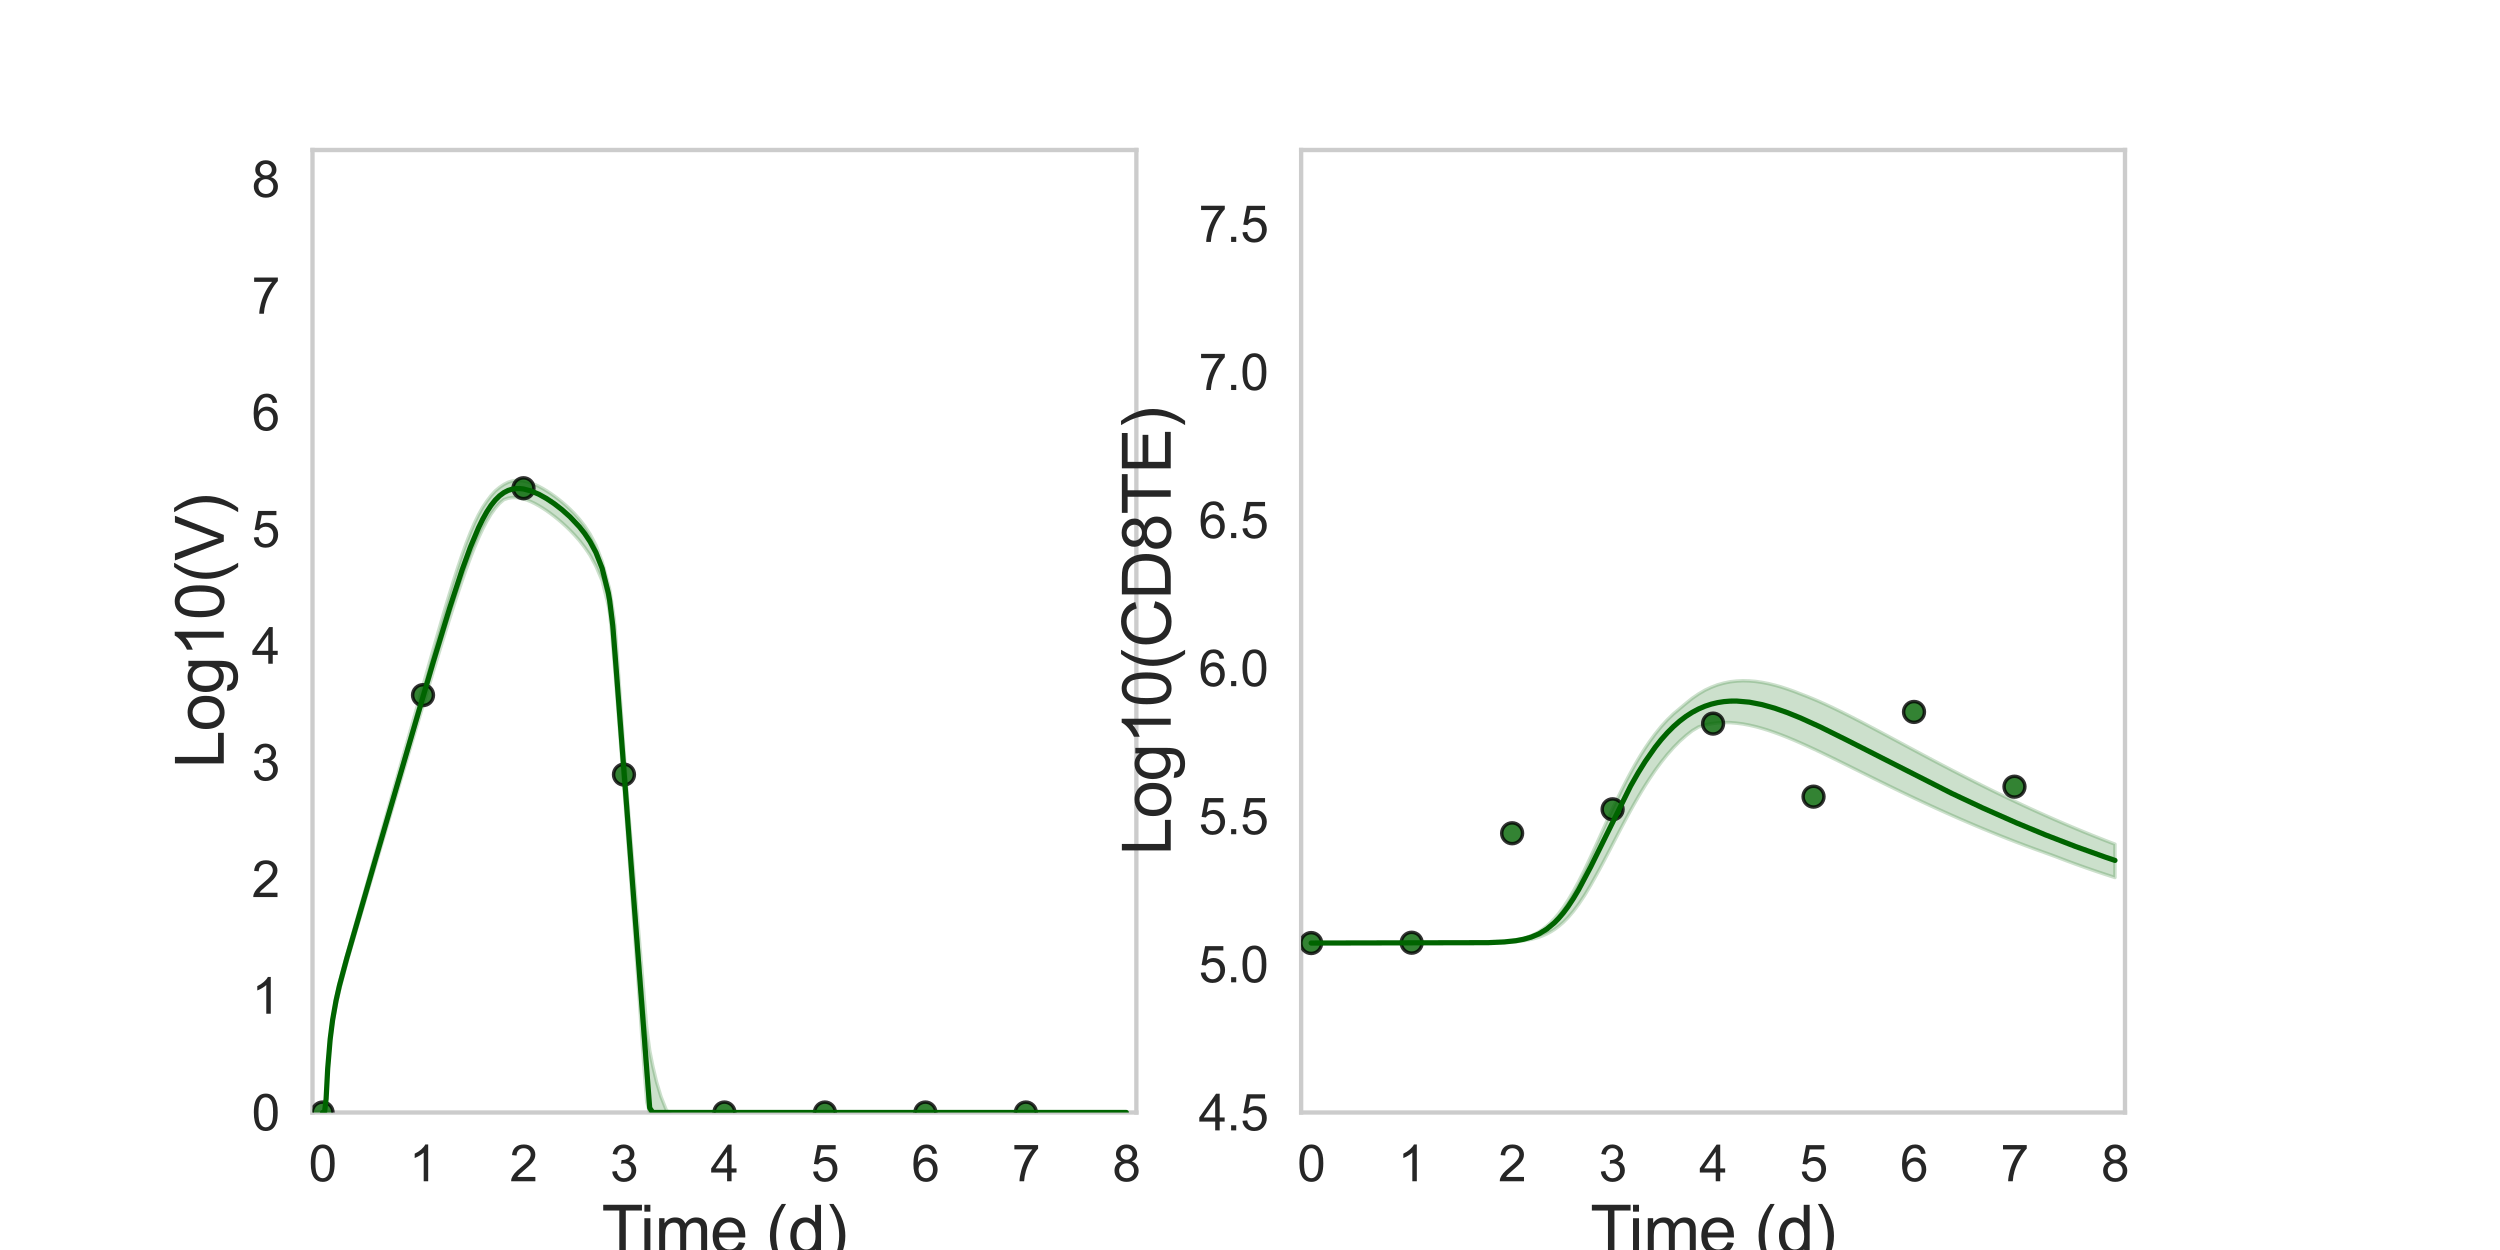 <?xml version="1.0" encoding="utf-8" standalone="no"?>
<!DOCTYPE svg PUBLIC "-//W3C//DTD SVG 1.1//EN"
  "http://www.w3.org/Graphics/SVG/1.1/DTD/svg11.dtd">
<svg xmlns:xlink="http://www.w3.org/1999/xlink" width="720pt" height="360pt" viewBox="0 0 720 360" xmlns="http://www.w3.org/2000/svg" version="1.1">
 <defs>
  <style type="text/css">*{stroke-linejoin: round; stroke-linecap: butt}</style>
 </defs>
 <g id="figure_1">
  <g id="patch_1">
   <path d="M 0 360 
L 720 360 
L 720 0 
L 0 0 
z
" style="fill: #ffffff"/>
  </g>
  <g id="axes_1">
   <g id="patch_2">
    <path d="M 90 320.4 
L 327.273 320.4 
L 327.273 43.2 
L 90 43.2 
z
" style="fill: #ffffff"/>
   </g>
   <g id="matplotlib.axis_1">
    <g id="xtick_1">
     <g id="text_1">
      <!-- 0 -->
      <g style="fill: #262626" transform="translate(88.89 340.207) scale(0.144 -0.144)">
       <defs>
        <path id="ArialMT-30" d="M 266 2259 
Q 266 3072 433 3567 
Q 600 4063 929 4331 
Q 1259 4600 1759 4600 
Q 2128 4600 2406 4451 
Q 2684 4303 2865 4023 
Q 3047 3744 3150 3342 
Q 3253 2941 3253 2259 
Q 3253 1453 3087 958 
Q 2922 463 2592 192 
Q 2263 -78 1759 -78 
Q 1097 -78 719 397 
Q 266 969 266 2259 
z
M 844 2259 
Q 844 1131 1108 757 
Q 1372 384 1759 384 
Q 2147 384 2411 759 
Q 2675 1134 2675 2259 
Q 2675 3391 2411 3762 
Q 2147 4134 1753 4134 
Q 1366 4134 1134 3806 
Q 844 3388 844 2259 
z
" transform="scale(0.016)"/>
       </defs>
       <use xlink:href="#ArialMT-30"/>
      </g>
     </g>
    </g>
    <g id="xtick_2">
     <g id="text_2">
      <!-- 1 -->
      <g style="fill: #262626" transform="translate(117.825 340.207) scale(0.144 -0.144)">
       <defs>
        <path id="ArialMT-31" d="M 2384 0 
L 1822 0 
L 1822 3584 
Q 1619 3391 1289 3197 
Q 959 3003 697 2906 
L 697 3450 
Q 1169 3672 1522 3987 
Q 1875 4303 2022 4600 
L 2384 4600 
L 2384 0 
z
" transform="scale(0.016)"/>
       </defs>
       <use xlink:href="#ArialMT-31"/>
      </g>
     </g>
    </g>
    <g id="xtick_3">
     <g id="text_3">
      <!-- 2 -->
      <g style="fill: #262626" transform="translate(146.761 340.207) scale(0.144 -0.144)">
       <defs>
        <path id="ArialMT-32" d="M 3222 541 
L 3222 0 
L 194 0 
Q 188 203 259 391 
Q 375 700 629 1000 
Q 884 1300 1366 1694 
Q 2113 2306 2375 2664 
Q 2638 3022 2638 3341 
Q 2638 3675 2398 3904 
Q 2159 4134 1775 4134 
Q 1369 4134 1125 3890 
Q 881 3647 878 3216 
L 300 3275 
Q 359 3922 746 4261 
Q 1134 4600 1788 4600 
Q 2447 4600 2831 4234 
Q 3216 3869 3216 3328 
Q 3216 3053 3103 2787 
Q 2991 2522 2730 2228 
Q 2469 1934 1863 1422 
Q 1356 997 1212 845 
Q 1069 694 975 541 
L 3222 541 
z
" transform="scale(0.016)"/>
       </defs>
       <use xlink:href="#ArialMT-32"/>
      </g>
     </g>
    </g>
    <g id="xtick_4">
     <g id="text_4">
      <!-- 3 -->
      <g style="fill: #262626" transform="translate(175.697 340.207) scale(0.144 -0.144)">
       <defs>
        <path id="ArialMT-33" d="M 269 1209 
L 831 1284 
Q 928 806 1161 595 
Q 1394 384 1728 384 
Q 2125 384 2398 659 
Q 2672 934 2672 1341 
Q 2672 1728 2419 1979 
Q 2166 2231 1775 2231 
Q 1616 2231 1378 2169 
L 1441 2663 
Q 1497 2656 1531 2656 
Q 1891 2656 2178 2843 
Q 2466 3031 2466 3422 
Q 2466 3731 2256 3934 
Q 2047 4138 1716 4138 
Q 1388 4138 1169 3931 
Q 950 3725 888 3313 
L 325 3413 
Q 428 3978 793 4289 
Q 1159 4600 1703 4600 
Q 2078 4600 2393 4439 
Q 2709 4278 2876 4000 
Q 3044 3722 3044 3409 
Q 3044 3113 2884 2869 
Q 2725 2625 2413 2481 
Q 2819 2388 3044 2092 
Q 3269 1797 3269 1353 
Q 3269 753 2831 336 
Q 2394 -81 1725 -81 
Q 1122 -81 723 278 
Q 325 638 269 1209 
z
" transform="scale(0.016)"/>
       </defs>
       <use xlink:href="#ArialMT-33"/>
      </g>
     </g>
    </g>
    <g id="xtick_5">
     <g id="text_5">
      <!-- 4 -->
      <g style="fill: #262626" transform="translate(204.632 340.207) scale(0.144 -0.144)">
       <defs>
        <path id="ArialMT-34" d="M 2069 0 
L 2069 1097 
L 81 1097 
L 81 1613 
L 2172 4581 
L 2631 4581 
L 2631 1613 
L 3250 1613 
L 3250 1097 
L 2631 1097 
L 2631 0 
L 2069 0 
z
M 2069 1613 
L 2069 3678 
L 634 1613 
L 2069 1613 
z
" transform="scale(0.016)"/>
       </defs>
       <use xlink:href="#ArialMT-34"/>
      </g>
     </g>
    </g>
    <g id="xtick_6">
     <g id="text_6">
      <!-- 5 -->
      <g style="fill: #262626" transform="translate(233.568 340.207) scale(0.144 -0.144)">
       <defs>
        <path id="ArialMT-35" d="M 266 1200 
L 856 1250 
Q 922 819 1161 601 
Q 1400 384 1738 384 
Q 2144 384 2425 690 
Q 2706 997 2706 1503 
Q 2706 1984 2436 2262 
Q 2166 2541 1728 2541 
Q 1456 2541 1237 2417 
Q 1019 2294 894 2097 
L 366 2166 
L 809 4519 
L 3088 4519 
L 3088 3981 
L 1259 3981 
L 1013 2750 
Q 1425 3038 1878 3038 
Q 2478 3038 2890 2622 
Q 3303 2206 3303 1553 
Q 3303 931 2941 478 
Q 2500 -78 1738 -78 
Q 1113 -78 717 272 
Q 322 622 266 1200 
z
" transform="scale(0.016)"/>
       </defs>
       <use xlink:href="#ArialMT-35"/>
      </g>
     </g>
    </g>
    <g id="xtick_7">
     <g id="text_7">
      <!-- 6 -->
      <g style="fill: #262626" transform="translate(262.504 340.207) scale(0.144 -0.144)">
       <defs>
        <path id="ArialMT-36" d="M 3184 3459 
L 2625 3416 
Q 2550 3747 2413 3897 
Q 2184 4138 1850 4138 
Q 1581 4138 1378 3988 
Q 1113 3794 959 3422 
Q 806 3050 800 2363 
Q 1003 2672 1297 2822 
Q 1591 2972 1913 2972 
Q 2475 2972 2870 2558 
Q 3266 2144 3266 1488 
Q 3266 1056 3080 686 
Q 2894 316 2569 119 
Q 2244 -78 1831 -78 
Q 1128 -78 684 439 
Q 241 956 241 2144 
Q 241 3472 731 4075 
Q 1159 4600 1884 4600 
Q 2425 4600 2770 4297 
Q 3116 3994 3184 3459 
z
M 888 1484 
Q 888 1194 1011 928 
Q 1134 663 1356 523 
Q 1578 384 1822 384 
Q 2178 384 2434 671 
Q 2691 959 2691 1453 
Q 2691 1928 2437 2201 
Q 2184 2475 1800 2475 
Q 1419 2475 1153 2201 
Q 888 1928 888 1484 
z
" transform="scale(0.016)"/>
       </defs>
       <use xlink:href="#ArialMT-36"/>
      </g>
     </g>
    </g>
    <g id="xtick_8">
     <g id="text_8">
      <!-- 7 -->
      <g style="fill: #262626" transform="translate(291.44 340.207) scale(0.144 -0.144)">
       <defs>
        <path id="ArialMT-37" d="M 303 3981 
L 303 4522 
L 3269 4522 
L 3269 4084 
Q 2831 3619 2401 2847 
Q 1972 2075 1738 1259 
Q 1569 684 1522 0 
L 944 0 
Q 953 541 1156 1306 
Q 1359 2072 1739 2783 
Q 2119 3494 2547 3981 
L 303 3981 
z
" transform="scale(0.016)"/>
       </defs>
       <use xlink:href="#ArialMT-37"/>
      </g>
     </g>
    </g>
    <g id="xtick_9">
     <g id="text_9">
      <!-- 8 -->
      <g style="fill: #262626" transform="translate(320.375 340.207) scale(0.144 -0.144)">
       <defs>
        <path id="ArialMT-38" d="M 1131 2484 
Q 781 2613 612 2850 
Q 444 3088 444 3419 
Q 444 3919 803 4259 
Q 1163 4600 1759 4600 
Q 2359 4600 2725 4251 
Q 3091 3903 3091 3403 
Q 3091 3084 2923 2848 
Q 2756 2613 2416 2484 
Q 2838 2347 3058 2040 
Q 3278 1734 3278 1309 
Q 3278 722 2862 322 
Q 2447 -78 1769 -78 
Q 1091 -78 675 323 
Q 259 725 259 1325 
Q 259 1772 486 2073 
Q 713 2375 1131 2484 
z
M 1019 3438 
Q 1019 3113 1228 2906 
Q 1438 2700 1772 2700 
Q 2097 2700 2305 2904 
Q 2513 3109 2513 3406 
Q 2513 3716 2298 3927 
Q 2084 4138 1766 4138 
Q 1444 4138 1231 3931 
Q 1019 3725 1019 3438 
z
M 838 1322 
Q 838 1081 952 856 
Q 1066 631 1291 507 
Q 1516 384 1775 384 
Q 2178 384 2440 643 
Q 2703 903 2703 1303 
Q 2703 1709 2433 1975 
Q 2163 2241 1756 2241 
Q 1359 2241 1098 1978 
Q 838 1716 838 1322 
z
" transform="scale(0.016)"/>
       </defs>
       <use xlink:href="#ArialMT-38"/>
      </g>
     </g>
    </g>
    <g id="text_10">
     <!-- Time (d) -->
     <g style="fill: #262626" transform="translate(173.266 361.046) scale(0.192 -0.192)">
      <defs>
       <path id="ArialMT-54" d="M 1659 0 
L 1659 4041 
L 150 4041 
L 150 4581 
L 3781 4581 
L 3781 4041 
L 2266 4041 
L 2266 0 
L 1659 0 
z
" transform="scale(0.016)"/>
       <path id="ArialMT-69" d="M 425 3934 
L 425 4581 
L 988 4581 
L 988 3934 
L 425 3934 
z
M 425 0 
L 425 3319 
L 988 3319 
L 988 0 
L 425 0 
z
" transform="scale(0.016)"/>
       <path id="ArialMT-6d" d="M 422 0 
L 422 3319 
L 925 3319 
L 925 2853 
Q 1081 3097 1340 3245 
Q 1600 3394 1931 3394 
Q 2300 3394 2536 3241 
Q 2772 3088 2869 2813 
Q 3263 3394 3894 3394 
Q 4388 3394 4653 3120 
Q 4919 2847 4919 2278 
L 4919 0 
L 4359 0 
L 4359 2091 
Q 4359 2428 4304 2576 
Q 4250 2725 4106 2815 
Q 3963 2906 3769 2906 
Q 3419 2906 3187 2673 
Q 2956 2441 2956 1928 
L 2956 0 
L 2394 0 
L 2394 2156 
Q 2394 2531 2256 2718 
Q 2119 2906 1806 2906 
Q 1569 2906 1367 2781 
Q 1166 2656 1075 2415 
Q 984 2175 984 1722 
L 984 0 
L 422 0 
z
" transform="scale(0.016)"/>
       <path id="ArialMT-65" d="M 2694 1069 
L 3275 997 
Q 3138 488 2766 206 
Q 2394 -75 1816 -75 
Q 1088 -75 661 373 
Q 234 822 234 1631 
Q 234 2469 665 2931 
Q 1097 3394 1784 3394 
Q 2450 3394 2872 2941 
Q 3294 2488 3294 1666 
Q 3294 1616 3291 1516 
L 816 1516 
Q 847 969 1125 678 
Q 1403 388 1819 388 
Q 2128 388 2347 550 
Q 2566 713 2694 1069 
z
M 847 1978 
L 2700 1978 
Q 2663 2397 2488 2606 
Q 2219 2931 1791 2931 
Q 1403 2931 1139 2672 
Q 875 2413 847 1978 
z
" transform="scale(0.016)"/>
       <path id="ArialMT-20" transform="scale(0.016)"/>
       <path id="ArialMT-28" d="M 1497 -1347 
Q 1031 -759 709 28 
Q 388 816 388 1659 
Q 388 2403 628 3084 
Q 909 3875 1497 4659 
L 1900 4659 
Q 1522 4009 1400 3731 
Q 1209 3300 1100 2831 
Q 966 2247 966 1656 
Q 966 153 1900 -1347 
L 1497 -1347 
z
" transform="scale(0.016)"/>
       <path id="ArialMT-64" d="M 2575 0 
L 2575 419 
Q 2259 -75 1647 -75 
Q 1250 -75 917 144 
Q 584 363 401 755 
Q 219 1147 219 1656 
Q 219 2153 384 2558 
Q 550 2963 881 3178 
Q 1213 3394 1622 3394 
Q 1922 3394 2156 3267 
Q 2391 3141 2538 2938 
L 2538 4581 
L 3097 4581 
L 3097 0 
L 2575 0 
z
M 797 1656 
Q 797 1019 1065 703 
Q 1334 388 1700 388 
Q 2069 388 2326 689 
Q 2584 991 2584 1609 
Q 2584 2291 2321 2609 
Q 2059 2928 1675 2928 
Q 1300 2928 1048 2622 
Q 797 2316 797 1656 
z
" transform="scale(0.016)"/>
       <path id="ArialMT-29" d="M 791 -1347 
L 388 -1347 
Q 1322 153 1322 1656 
Q 1322 2244 1188 2822 
Q 1081 3291 891 3722 
Q 769 4003 388 4659 
L 791 4659 
Q 1378 3875 1659 3084 
Q 1900 2403 1900 1659 
Q 1900 816 1576 28 
Q 1253 -759 791 -1347 
z
" transform="scale(0.016)"/>
      </defs>
      <use xlink:href="#ArialMT-54"/>
      <use xlink:href="#ArialMT-69" x="57.334"/>
      <use xlink:href="#ArialMT-6d" x="79.551"/>
      <use xlink:href="#ArialMT-65" x="162.852"/>
      <use xlink:href="#ArialMT-20" x="218.467"/>
      <use xlink:href="#ArialMT-28" x="246.25"/>
      <use xlink:href="#ArialMT-64" x="279.551"/>
      <use xlink:href="#ArialMT-29" x="335.166"/>
     </g>
    </g>
   </g>
   <g id="matplotlib.axis_2">
    <g id="ytick_1">
     <g id="text_11">
      <!-- 0 -->
      <g style="fill: #262626" transform="translate(72.492 325.554) scale(0.144 -0.144)">
       <use xlink:href="#ArialMT-30"/>
      </g>
     </g>
    </g>
    <g id="ytick_2">
     <g id="text_12">
      <!-- 1 -->
      <g style="fill: #262626" transform="translate(72.492 291.954) scale(0.144 -0.144)">
       <use xlink:href="#ArialMT-31"/>
      </g>
     </g>
    </g>
    <g id="ytick_3">
     <g id="text_13">
      <!-- 2 -->
      <g style="fill: #262626" transform="translate(72.492 258.354) scale(0.144 -0.144)">
       <use xlink:href="#ArialMT-32"/>
      </g>
     </g>
    </g>
    <g id="ytick_4">
     <g id="text_14">
      <!-- 3 -->
      <g style="fill: #262626" transform="translate(72.492 224.754) scale(0.144 -0.144)">
       <use xlink:href="#ArialMT-33"/>
      </g>
     </g>
    </g>
    <g id="ytick_5">
     <g id="text_15">
      <!-- 4 -->
      <g style="fill: #262626" transform="translate(72.492 191.154) scale(0.144 -0.144)">
       <use xlink:href="#ArialMT-34"/>
      </g>
     </g>
    </g>
    <g id="ytick_6">
     <g id="text_16">
      <!-- 5 -->
      <g style="fill: #262626" transform="translate(72.492 157.554) scale(0.144 -0.144)">
       <use xlink:href="#ArialMT-35"/>
      </g>
     </g>
    </g>
    <g id="ytick_7">
     <g id="text_17">
      <!-- 6 -->
      <g style="fill: #262626" transform="translate(72.492 123.954) scale(0.144 -0.144)">
       <use xlink:href="#ArialMT-36"/>
      </g>
     </g>
    </g>
    <g id="ytick_8">
     <g id="text_18">
      <!-- 7 -->
      <g style="fill: #262626" transform="translate(72.492 90.354) scale(0.144 -0.144)">
       <use xlink:href="#ArialMT-37"/>
      </g>
     </g>
    </g>
    <g id="ytick_9">
     <g id="text_19">
      <!-- 8 -->
      <g style="fill: #262626" transform="translate(72.492 56.754) scale(0.144 -0.144)">
       <use xlink:href="#ArialMT-38"/>
      </g>
     </g>
    </g>
    <g id="text_20">
     <!-- Log10(V) -->
     <g style="fill: #262626" transform="translate(64.451 221.289) rotate(-90) scale(0.192 -0.192)">
      <defs>
       <path id="ArialMT-4c" d="M 469 0 
L 469 4581 
L 1075 4581 
L 1075 541 
L 3331 541 
L 3331 0 
L 469 0 
z
" transform="scale(0.016)"/>
       <path id="ArialMT-6f" d="M 213 1659 
Q 213 2581 725 3025 
Q 1153 3394 1769 3394 
Q 2453 3394 2887 2945 
Q 3322 2497 3322 1706 
Q 3322 1066 3130 698 
Q 2938 331 2570 128 
Q 2203 -75 1769 -75 
Q 1072 -75 642 372 
Q 213 819 213 1659 
z
M 791 1659 
Q 791 1022 1069 705 
Q 1347 388 1769 388 
Q 2188 388 2466 706 
Q 2744 1025 2744 1678 
Q 2744 2294 2464 2611 
Q 2184 2928 1769 2928 
Q 1347 2928 1069 2612 
Q 791 2297 791 1659 
z
" transform="scale(0.016)"/>
       <path id="ArialMT-67" d="M 319 -275 
L 866 -356 
Q 900 -609 1056 -725 
Q 1266 -881 1628 -881 
Q 2019 -881 2231 -725 
Q 2444 -569 2519 -288 
Q 2563 -116 2559 434 
Q 2191 0 1641 0 
Q 956 0 581 494 
Q 206 988 206 1678 
Q 206 2153 378 2554 
Q 550 2956 876 3175 
Q 1203 3394 1644 3394 
Q 2231 3394 2613 2919 
L 2613 3319 
L 3131 3319 
L 3131 450 
Q 3131 -325 2973 -648 
Q 2816 -972 2473 -1159 
Q 2131 -1347 1631 -1347 
Q 1038 -1347 672 -1080 
Q 306 -813 319 -275 
z
M 784 1719 
Q 784 1066 1043 766 
Q 1303 466 1694 466 
Q 2081 466 2343 764 
Q 2606 1063 2606 1700 
Q 2606 2309 2336 2618 
Q 2066 2928 1684 2928 
Q 1309 2928 1046 2623 
Q 784 2319 784 1719 
z
" transform="scale(0.016)"/>
       <path id="ArialMT-56" d="M 1803 0 
L 28 4581 
L 684 4581 
L 1875 1253 
Q 2019 853 2116 503 
Q 2222 878 2363 1253 
L 3600 4581 
L 4219 4581 
L 2425 0 
L 1803 0 
z
" transform="scale(0.016)"/>
      </defs>
      <use xlink:href="#ArialMT-4c"/>
      <use xlink:href="#ArialMT-6f" x="55.615"/>
      <use xlink:href="#ArialMT-67" x="111.23"/>
      <use xlink:href="#ArialMT-31" x="166.846"/>
      <use xlink:href="#ArialMT-30" x="222.461"/>
      <use xlink:href="#ArialMT-28" x="278.076"/>
      <use xlink:href="#ArialMT-56" x="311.377"/>
      <use xlink:href="#ArialMT-29" x="378.076"/>
     </g>
    </g>
   </g>
   <g id="patch_3">
    <path d="M 90 320.4 
L 90 43.2 
" style="fill: none; stroke: #cccccc; stroke-width: 1.25; stroke-linejoin: miter; stroke-linecap: square"/>
   </g>
   <g id="patch_4">
    <path d="M 327.273 320.4 
L 327.273 43.2 
" style="fill: none; stroke: #cccccc; stroke-width: 1.25; stroke-linejoin: miter; stroke-linecap: square"/>
   </g>
   <g id="patch_5">
    <path d="M 90 320.4 
L 327.273 320.4 
" style="fill: none; stroke: #cccccc; stroke-width: 1.25; stroke-linejoin: miter; stroke-linecap: square"/>
   </g>
   <g id="patch_6">
    <path d="M 90 43.2 
L 327.273 43.2 
" style="fill: none; stroke: #cccccc; stroke-width: 1.25; stroke-linejoin: miter; stroke-linecap: square"/>
   </g>
   <g id="PolyCollection_1">
    <defs>
     <path id="md23d056f6c" d="M 92.894 -39.6 
L 92.894 -39.6 
L 92.894 -39.6 
L 92.903 -39.6 
L 92.989 -39.6 
L 93.225 -39.6 
L 93.46 -39.6 
L 93.918 -42.827 
L 94.375 -51.329 
L 95.085 -59.6 
L 95.795 -65.055 
L 96.771 -70.461 
L 97.748 -74.741 
L 98.751 -78.614 
L 99.864 -82.668 
L 100.979 -86.614 
L 102.153 -90.594 
L 103.326 -94.555 
L 104.515 -98.566 
L 105.705 -102.577 
L 106.895 -106.586 
L 108.085 -110.595 
L 109.274 -114.603 
L 110.464 -118.611 
L 111.654 -122.617 
L 112.844 -126.622 
L 114.033 -130.626 
L 115.223 -134.627 
L 116.413 -138.626 
L 117.603 -142.621 
L 118.792 -146.611 
L 119.982 -150.594 
L 121.172 -154.569 
L 122.362 -158.532 
L 123.551 -162.481 
L 124.741 -166.411 
L 125.931 -170.316 
L 127.121 -174.189 
L 128.31 -178.021 
L 129.5 -181.798 
L 130.69 -185.508 
L 131.88 -189.132 
L 133.069 -192.647 
L 134.259 -196.03 
L 135.449 -199.251 
L 136.639 -202.28 
L 137.828 -205.087 
L 139.018 -207.641 
L 140.208 -209.919 
L 141.413 -211.924 
L 142.636 -213.64 
L 143.871 -215.047 
L 145.107 -216.106 
L 146.342 -216.523 
L 147.428 -216.692 
L 148.536 -216.702 
L 149.644 -216.568 
L 150.752 -216.311 
L 151.86 -215.947 
L 152.969 -215.489 
L 154.077 -214.95 
L 155.185 -214.338 
L 156.293 -213.662 
L 157.401 -212.927 
L 158.509 -212.137 
L 159.618 -211.294 
L 160.726 -210.399 
L 161.834 -209.451 
L 162.957 -208.433 
L 164.151 -207.278 
L 165.519 -205.847 
L 166.888 -204.296 
L 168.375 -202.369 
L 169.927 -200.102 
L 171.624 -196.951 
L 173.416 -192.767 
L 175.208 -185.529 
L 175.586 -183.233 
L 176.165 -177.614 
L 176.303 -175.966 
L 176.471 -173.957 
L 176.706 -171.162 
L 176.721 -170.974 
L 176.736 -170.801 
L 176.743 -170.714 
L 176.748 -170.658 
L 176.754 -170.581 
L 176.762 -170.487 
L 176.799 -170.043 
L 176.877 -169.119 
L 177.092 -166.547 
L 177.327 -163.601 
L 177.702 -158.87 
L 178.076 -154.13 
L 178.552 -147.998 
L 179.028 -141.717 
L 179.558 -134.66 
L 180.09 -127.625 
L 180.655 -120.122 
L 181.224 -112.481 
L 181.814 -104.402 
L 182.409 -96.031 
L 183.004 -87.691 
L 183.608 -79.358 
L 184.225 -70.446 
L 184.866 -61.188 
L 185.544 -51.713 
L 186.282 -42.534 
L 187.111 -39.6 
L 187.989 -39.6 
L 189.096 -39.6 
L 190.34 -39.6 
L 192.002 -39.6 
L 193.664 -39.6 
L 195.449 -39.6 
L 197.235 -39.6 
L 199.03 -39.6 
L 200.845 -39.6 
L 202.661 -39.6 
L 204.486 -39.6 
L 206.311 -39.6 
L 208.136 -39.6 
L 209.961 -39.6 
L 211.786 -39.6 
L 213.611 -39.6 
L 215.437 -39.6 
L 217.262 -39.6 
L 219.087 -39.6 
L 220.913 -39.6 
L 222.742 -39.6 
L 224.575 -39.6 
L 226.412 -39.6 
L 228.255 -39.6 
L 230.103 -39.6 
L 231.958 -39.6 
L 233.82 -39.6 
L 235.689 -39.6 
L 237.565 -39.6 
L 239.448 -39.6 
L 241.339 -39.6 
L 243.237 -39.6 
L 245.144 -39.6 
L 247.06 -39.6 
L 248.985 -39.6 
L 250.919 -39.6 
L 252.863 -39.6 
L 254.819 -39.6 
L 256.786 -39.6 
L 258.766 -39.6 
L 260.759 -39.6 
L 262.768 -39.6 
L 264.793 -39.6 
L 266.835 -39.6 
L 268.898 -39.6 
L 270.982 -39.6 
L 273.092 -39.6 
L 275.228 -39.6 
L 277.396 -39.6 
L 279.599 -39.6 
L 281.843 -39.6 
L 284.088 -39.6 
L 286.361 -39.6 
L 288.669 -39.6 
L 291.035 -39.6 
L 293.471 -39.6 
L 296.003 -39.6 
L 298.652 -39.6 
L 301.454 -39.6 
L 304.347 -39.6 
L 307.241 -39.6 
L 310.135 -39.6 
L 313.028 -39.6 
L 315.922 -39.6 
L 318.815 -39.6 
L 321.709 -39.6 
L 324.379 -39.6 
L 324.379 -39.6 
L 324.379 -39.6 
L 321.709 -39.6 
L 318.815 -39.6 
L 315.922 -39.6 
L 313.028 -39.6 
L 310.135 -39.6 
L 307.241 -39.6 
L 304.347 -39.6 
L 301.454 -39.6 
L 298.652 -39.6 
L 296.003 -39.6 
L 293.471 -39.6 
L 291.035 -39.6 
L 288.669 -39.6 
L 286.361 -39.6 
L 284.088 -39.6 
L 281.843 -39.6 
L 279.599 -39.6 
L 277.396 -39.6 
L 275.228 -39.6 
L 273.092 -39.6 
L 270.982 -39.6 
L 268.898 -39.6 
L 266.835 -39.6 
L 264.793 -39.6 
L 262.768 -39.6 
L 260.759 -39.6 
L 258.766 -39.6 
L 256.786 -39.6 
L 254.819 -39.6 
L 252.863 -39.6 
L 250.919 -39.6 
L 248.985 -39.6 
L 247.06 -39.6 
L 245.144 -39.6 
L 243.237 -39.6 
L 241.339 -39.6 
L 239.448 -39.6 
L 237.565 -39.6 
L 235.689 -39.6 
L 233.82 -39.6 
L 231.958 -39.6 
L 230.103 -39.6 
L 228.255 -39.6 
L 226.412 -39.6 
L 224.575 -39.6 
L 222.742 -39.6 
L 220.913 -39.6 
L 219.087 -39.6 
L 217.262 -39.6 
L 215.437 -39.6 
L 213.611 -39.6 
L 211.786 -39.6 
L 209.961 -39.6 
L 208.136 -39.6 
L 206.311 -39.6 
L 204.486 -39.6 
L 202.661 -39.6 
L 200.845 -39.6 
L 199.03 -39.6 
L 197.235 -39.6 
L 195.449 -39.6 
L 193.664 -39.6 
L 192.002 -40.027 
L 190.34 -44.236 
L 189.096 -48.349 
L 187.989 -53.033 
L 187.111 -57.473 
L 186.282 -63.763 
L 185.544 -72.496 
L 184.866 -80.542 
L 184.225 -88.164 
L 183.608 -95.502 
L 183.004 -102.701 
L 182.409 -109.793 
L 181.814 -116.888 
L 181.224 -123.918 
L 180.655 -130.918 
L 180.09 -138.497 
L 179.558 -145.97 
L 179.028 -153.46 
L 178.552 -160.21 
L 178.076 -166.942 
L 177.702 -172.226 
L 177.327 -177.348 
L 177.092 -179.853 
L 176.877 -181.97 
L 176.799 -182.468 
L 176.762 -182.707 
L 176.754 -182.758 
L 176.748 -182.8 
L 176.743 -182.83 
L 176.736 -182.877 
L 176.721 -182.97 
L 176.706 -183.072 
L 176.471 -184.739 
L 176.303 -185.716 
L 176.165 -186.631 
L 175.586 -190.289 
L 175.208 -191.692 
L 173.416 -198.29 
L 171.624 -202.985 
L 169.927 -206.186 
L 168.375 -208.542 
L 166.888 -210.442 
L 165.519 -211.981 
L 164.151 -213.366 
L 162.957 -214.474 
L 161.834 -215.442 
L 160.726 -216.335 
L 159.618 -217.17 
L 158.509 -217.948 
L 157.401 -218.668 
L 156.293 -219.328 
L 155.185 -219.924 
L 154.077 -220.448 
L 152.969 -220.897 
L 151.86 -221.255 
L 150.752 -221.507 
L 149.644 -221.631 
L 148.536 -221.621 
L 147.428 -221.455 
L 146.342 -221.11 
L 145.107 -220.477 
L 143.871 -219.637 
L 142.636 -218.605 
L 141.413 -217.263 
L 140.208 -215.671 
L 139.018 -213.907 
L 137.828 -211.797 
L 136.639 -209.348 
L 135.449 -206.581 
L 134.259 -203.527 
L 133.069 -200.222 
L 131.88 -196.703 
L 130.69 -193.007 
L 129.5 -189.165 
L 128.31 -185.211 
L 127.121 -181.17 
L 125.931 -177.061 
L 124.741 -172.901 
L 123.551 -168.702 
L 122.362 -164.472 
L 121.172 -160.221 
L 119.982 -155.963 
L 118.792 -151.792 
L 117.603 -147.612 
L 116.413 -143.426 
L 115.223 -139.235 
L 114.033 -135.041 
L 112.844 -130.843 
L 111.654 -126.644 
L 110.464 -122.444 
L 109.274 -118.242 
L 108.085 -114.039 
L 106.895 -109.836 
L 105.705 -105.632 
L 104.515 -101.429 
L 103.326 -97.224 
L 102.153 -93.076 
L 100.979 -88.914 
L 99.864 -84.946 
L 98.751 -80.951 
L 97.748 -76.993 
L 96.771 -72.649 
L 95.795 -66.8 
L 95.085 -61.339 
L 94.375 -52.51 
L 93.918 -43.98 
L 93.46 -39.946 
L 93.225 -39.6 
L 92.989 -39.6 
L 92.903 -39.6 
L 92.894 -39.6 
L 92.894 -39.6 
z
" style="stroke: #006400; stroke-opacity: 0.2"/>
    </defs>
    <g clip-path="url(#p430ab6dffe)">
     <use xlink:href="#md23d056f6c" x="0" y="360" style="fill: #006400; fill-opacity: 0.2; stroke: #006400; stroke-opacity: 0.2"/>
    </g>
   </g>
   <g id="PathCollection_1">
    <defs>
     <path id="m38c946d679" d="M 0 3 
C 0.796 3 1.559 2.684 2.121 2.121 
C 2.684 1.559 3 0.796 3 0 
C 3 -0.796 2.684 -1.559 2.121 -2.121 
C 1.559 -2.684 0.796 -3 0 -3 
C -0.796 -3 -1.559 -2.684 -2.121 -2.121 
C -2.684 -1.559 -3 -0.796 -3 0 
C -3 0.796 -2.684 1.559 -2.121 2.121 
C -1.559 2.684 -0.796 3 0 3 
z
" style="stroke: #000000; stroke-opacity: 0.8"/>
    </defs>
    <g clip-path="url(#p430ab6dffe)">
     <use xlink:href="#m38c946d679" x="92.894" y="320.4" style="fill: #006400; fill-opacity: 0.8; stroke: #000000; stroke-opacity: 0.8"/>
     <use xlink:href="#m38c946d679" x="121.829" y="200.196" style="fill: #006400; fill-opacity: 0.8; stroke: #000000; stroke-opacity: 0.8"/>
     <use xlink:href="#m38c946d679" x="150.765" y="140.612" style="fill: #006400; fill-opacity: 0.8; stroke: #000000; stroke-opacity: 0.8"/>
     <use xlink:href="#m38c946d679" x="179.701" y="223.077" style="fill: #006400; fill-opacity: 0.8; stroke: #000000; stroke-opacity: 0.8"/>
     <use xlink:href="#m38c946d679" x="208.636" y="320.4" style="fill: #006400; fill-opacity: 0.8; stroke: #000000; stroke-opacity: 0.8"/>
     <use xlink:href="#m38c946d679" x="237.572" y="320.4" style="fill: #006400; fill-opacity: 0.8; stroke: #000000; stroke-opacity: 0.8"/>
     <use xlink:href="#m38c946d679" x="266.508" y="320.4" style="fill: #006400; fill-opacity: 0.8; stroke: #000000; stroke-opacity: 0.8"/>
     <use xlink:href="#m38c946d679" x="295.443" y="320.4" style="fill: #006400; fill-opacity: 0.8; stroke: #000000; stroke-opacity: 0.8"/>
    </g>
   </g>
   <g id="line2d_1">
    <path d="M 92.894 320.4 
L 93.46 320.4 
L 93.918 316.471 
L 94.375 307.774 
L 95.085 299.322 
L 95.795 293.73 
L 96.771 288.211 
L 97.748 283.897 
L 99.864 276.022 
L 108.085 247.663 
L 124.741 190.728 
L 129.5 175.104 
L 133.069 164.191 
L 135.449 157.643 
L 137.828 151.968 
L 139.018 149.534 
L 140.208 147.401 
L 141.413 145.559 
L 142.636 144.021 
L 143.871 142.796 
L 145.107 141.88 
L 146.342 141.247 
L 147.428 140.9 
L 148.536 140.724 
L 149.644 140.706 
L 150.752 140.824 
L 152.969 141.405 
L 155.185 142.35 
L 157.401 143.583 
L 159.618 145.061 
L 161.834 146.771 
L 164.151 148.832 
L 166.888 151.741 
L 168.375 153.633 
L 169.927 155.96 
L 171.624 159.125 
L 173.416 163.671 
L 175.208 170.82 
L 175.586 172.998 
L 176.471 180.123 
L 177.327 190.969 
L 187.111 319.098 
L 187.989 320.4 
L 324.379 320.4 
L 324.379 320.4 
" clip-path="url(#p430ab6dffe)" style="fill: none; stroke: #006400; stroke-width: 1.5; stroke-linecap: round"/>
   </g>
  </g>
  <g id="axes_2">
   <g id="patch_7">
    <path d="M 374.727 320.4 
L 612 320.4 
L 612 43.2 
L 374.727 43.2 
z
" style="fill: #ffffff"/>
   </g>
   <g id="matplotlib.axis_3">
    <g id="xtick_10">
     <g id="text_21">
      <!-- 0 -->
      <g style="fill: #262626" transform="translate(373.617 340.207) scale(0.144 -0.144)">
       <use xlink:href="#ArialMT-30"/>
      </g>
     </g>
    </g>
    <g id="xtick_11">
     <g id="text_22">
      <!-- 1 -->
      <g style="fill: #262626" transform="translate(402.553 340.207) scale(0.144 -0.144)">
       <use xlink:href="#ArialMT-31"/>
      </g>
     </g>
    </g>
    <g id="xtick_12">
     <g id="text_23">
      <!-- 2 -->
      <g style="fill: #262626" transform="translate(431.488 340.207) scale(0.144 -0.144)">
       <use xlink:href="#ArialMT-32"/>
      </g>
     </g>
    </g>
    <g id="xtick_13">
     <g id="text_24">
      <!-- 3 -->
      <g style="fill: #262626" transform="translate(460.424 340.207) scale(0.144 -0.144)">
       <use xlink:href="#ArialMT-33"/>
      </g>
     </g>
    </g>
    <g id="xtick_14">
     <g id="text_25">
      <!-- 4 -->
      <g style="fill: #262626" transform="translate(489.36 340.207) scale(0.144 -0.144)">
       <use xlink:href="#ArialMT-34"/>
      </g>
     </g>
    </g>
    <g id="xtick_15">
     <g id="text_26">
      <!-- 5 -->
      <g style="fill: #262626" transform="translate(518.295 340.207) scale(0.144 -0.144)">
       <use xlink:href="#ArialMT-35"/>
      </g>
     </g>
    </g>
    <g id="xtick_16">
     <g id="text_27">
      <!-- 6 -->
      <g style="fill: #262626" transform="translate(547.231 340.207) scale(0.144 -0.144)">
       <use xlink:href="#ArialMT-36"/>
      </g>
     </g>
    </g>
    <g id="xtick_17">
     <g id="text_28">
      <!-- 7 -->
      <g style="fill: #262626" transform="translate(576.167 340.207) scale(0.144 -0.144)">
       <use xlink:href="#ArialMT-37"/>
      </g>
     </g>
    </g>
    <g id="xtick_18">
     <g id="text_29">
      <!-- 8 -->
      <g style="fill: #262626" transform="translate(605.103 340.207) scale(0.144 -0.144)">
       <use xlink:href="#ArialMT-38"/>
      </g>
     </g>
    </g>
    <g id="text_30">
     <!-- Time (d) -->
     <g style="fill: #262626" transform="translate(457.994 361.046) scale(0.192 -0.192)">
      <use xlink:href="#ArialMT-54"/>
      <use xlink:href="#ArialMT-69" x="57.334"/>
      <use xlink:href="#ArialMT-6d" x="79.551"/>
      <use xlink:href="#ArialMT-65" x="162.852"/>
      <use xlink:href="#ArialMT-20" x="218.467"/>
      <use xlink:href="#ArialMT-28" x="246.25"/>
      <use xlink:href="#ArialMT-64" x="279.551"/>
      <use xlink:href="#ArialMT-29" x="335.166"/>
     </g>
    </g>
   </g>
   <g id="matplotlib.axis_4">
    <g id="ytick_10">
     <g id="text_31">
      <!-- 4.5 -->
      <g style="fill: #262626" transform="translate(345.211 325.554) scale(0.144 -0.144)">
       <defs>
        <path id="ArialMT-2e" d="M 581 0 
L 581 641 
L 1222 641 
L 1222 0 
L 581 0 
z
" transform="scale(0.016)"/>
       </defs>
       <use xlink:href="#ArialMT-34"/>
       <use xlink:href="#ArialMT-2e" x="55.615"/>
       <use xlink:href="#ArialMT-35" x="83.398"/>
      </g>
     </g>
    </g>
    <g id="ytick_11">
     <g id="text_32">
      <!-- 5.0 -->
      <g style="fill: #262626" transform="translate(345.211 282.907) scale(0.144 -0.144)">
       <use xlink:href="#ArialMT-35"/>
       <use xlink:href="#ArialMT-2e" x="55.615"/>
       <use xlink:href="#ArialMT-30" x="83.398"/>
      </g>
     </g>
    </g>
    <g id="ytick_12">
     <g id="text_33">
      <!-- 5.5 -->
      <g style="fill: #262626" transform="translate(345.211 240.261) scale(0.144 -0.144)">
       <use xlink:href="#ArialMT-35"/>
       <use xlink:href="#ArialMT-2e" x="55.615"/>
       <use xlink:href="#ArialMT-35" x="83.398"/>
      </g>
     </g>
    </g>
    <g id="ytick_13">
     <g id="text_34">
      <!-- 6.0 -->
      <g style="fill: #262626" transform="translate(345.211 197.615) scale(0.144 -0.144)">
       <use xlink:href="#ArialMT-36"/>
       <use xlink:href="#ArialMT-2e" x="55.615"/>
       <use xlink:href="#ArialMT-30" x="83.398"/>
      </g>
     </g>
    </g>
    <g id="ytick_14">
     <g id="text_35">
      <!-- 6.5 -->
      <g style="fill: #262626" transform="translate(345.211 154.969) scale(0.144 -0.144)">
       <use xlink:href="#ArialMT-36"/>
       <use xlink:href="#ArialMT-2e" x="55.615"/>
       <use xlink:href="#ArialMT-35" x="83.398"/>
      </g>
     </g>
    </g>
    <g id="ytick_15">
     <g id="text_36">
      <!-- 7.0 -->
      <g style="fill: #262626" transform="translate(345.211 112.323) scale(0.144 -0.144)">
       <use xlink:href="#ArialMT-37"/>
       <use xlink:href="#ArialMT-2e" x="55.615"/>
       <use xlink:href="#ArialMT-30" x="83.398"/>
      </g>
     </g>
    </g>
    <g id="ytick_16">
     <g id="text_37">
      <!-- 7.5 -->
      <g style="fill: #262626" transform="translate(345.211 69.677) scale(0.144 -0.144)">
       <use xlink:href="#ArialMT-37"/>
       <use xlink:href="#ArialMT-2e" x="55.615"/>
       <use xlink:href="#ArialMT-35" x="83.398"/>
      </g>
     </g>
    </g>
    <g id="text_38">
     <!-- Log10(CD8TE) -->
     <g style="fill: #262626" transform="translate(337.17 246.357) rotate(-90) scale(0.192 -0.192)">
      <defs>
       <path id="ArialMT-43" d="M 3763 1606 
L 4369 1453 
Q 4178 706 3683 314 
Q 3188 -78 2472 -78 
Q 1731 -78 1267 223 
Q 803 525 561 1097 
Q 319 1669 319 2325 
Q 319 3041 592 3573 
Q 866 4106 1370 4382 
Q 1875 4659 2481 4659 
Q 3169 4659 3637 4309 
Q 4106 3959 4291 3325 
L 3694 3184 
Q 3534 3684 3231 3912 
Q 2928 4141 2469 4141 
Q 1941 4141 1586 3887 
Q 1231 3634 1087 3207 
Q 944 2781 944 2328 
Q 944 1744 1114 1308 
Q 1284 872 1643 656 
Q 2003 441 2422 441 
Q 2931 441 3284 734 
Q 3638 1028 3763 1606 
z
" transform="scale(0.016)"/>
       <path id="ArialMT-44" d="M 494 0 
L 494 4581 
L 2072 4581 
Q 2606 4581 2888 4516 
Q 3281 4425 3559 4188 
Q 3922 3881 4101 3404 
Q 4281 2928 4281 2316 
Q 4281 1794 4159 1391 
Q 4038 988 3847 723 
Q 3656 459 3429 307 
Q 3203 156 2883 78 
Q 2563 0 2147 0 
L 494 0 
z
M 1100 541 
L 2078 541 
Q 2531 541 2789 625 
Q 3047 709 3200 863 
Q 3416 1078 3536 1442 
Q 3656 1806 3656 2325 
Q 3656 3044 3420 3430 
Q 3184 3816 2847 3947 
Q 2603 4041 2063 4041 
L 1100 4041 
L 1100 541 
z
" transform="scale(0.016)"/>
       <path id="ArialMT-45" d="M 506 0 
L 506 4581 
L 3819 4581 
L 3819 4041 
L 1113 4041 
L 1113 2638 
L 3647 2638 
L 3647 2100 
L 1113 2100 
L 1113 541 
L 3925 541 
L 3925 0 
L 506 0 
z
" transform="scale(0.016)"/>
      </defs>
      <use xlink:href="#ArialMT-4c"/>
      <use xlink:href="#ArialMT-6f" x="55.615"/>
      <use xlink:href="#ArialMT-67" x="111.23"/>
      <use xlink:href="#ArialMT-31" x="166.846"/>
      <use xlink:href="#ArialMT-30" x="222.461"/>
      <use xlink:href="#ArialMT-28" x="278.076"/>
      <use xlink:href="#ArialMT-43" x="311.377"/>
      <use xlink:href="#ArialMT-44" x="383.594"/>
      <use xlink:href="#ArialMT-38" x="455.811"/>
      <use xlink:href="#ArialMT-54" x="511.426"/>
      <use xlink:href="#ArialMT-45" x="572.51"/>
      <use xlink:href="#ArialMT-29" x="639.209"/>
     </g>
    </g>
   </g>
   <g id="patch_8">
    <path d="M 374.727 320.4 
L 374.727 43.2 
" style="fill: none; stroke: #cccccc; stroke-width: 1.25; stroke-linejoin: miter; stroke-linecap: square"/>
   </g>
   <g id="patch_9">
    <path d="M 612 320.4 
L 612 43.2 
" style="fill: none; stroke: #cccccc; stroke-width: 1.25; stroke-linejoin: miter; stroke-linecap: square"/>
   </g>
   <g id="patch_10">
    <path d="M 374.727 320.4 
L 612 320.4 
" style="fill: none; stroke: #cccccc; stroke-width: 1.25; stroke-linejoin: miter; stroke-linecap: square"/>
   </g>
   <g id="patch_11">
    <path d="M 374.727 43.2 
L 612 43.2 
" style="fill: none; stroke: #cccccc; stroke-width: 1.25; stroke-linejoin: miter; stroke-linecap: square"/>
   </g>
   <g id="PolyCollection_2">
    <defs>
     <path id="ma4c1b57f90" d="M 377.621 -88.403 
L 377.621 -88.403 
L 377.622 -88.403 
L 377.63 -88.403 
L 377.717 -88.403 
L 377.952 -88.403 
L 378.188 -88.403 
L 378.645 -88.403 
L 379.103 -88.403 
L 379.812 -88.403 
L 380.522 -88.403 
L 381.499 -88.403 
L 382.475 -88.403 
L 383.478 -88.403 
L 384.591 -88.403 
L 385.707 -88.403 
L 386.88 -88.403 
L 388.053 -88.403 
L 389.243 -88.403 
L 390.432 -88.403 
L 391.622 -88.403 
L 392.812 -88.403 
L 394.002 -88.403 
L 395.191 -88.403 
L 396.381 -88.403 
L 397.571 -88.403 
L 398.761 -88.403 
L 399.95 -88.403 
L 401.14 -88.403 
L 402.33 -88.403 
L 403.52 -88.404 
L 404.709 -88.404 
L 405.899 -88.404 
L 407.089 -88.404 
L 408.279 -88.404 
L 409.468 -88.404 
L 410.658 -88.404 
L 411.848 -88.404 
L 413.038 -88.404 
L 414.227 -88.405 
L 415.417 -88.405 
L 416.607 -88.406 
L 417.797 -88.407 
L 418.986 -88.409 
L 420.176 -88.411 
L 421.366 -88.413 
L 422.556 -88.417 
L 423.745 -88.422 
L 424.935 -88.428 
L 426.14 -88.437 
L 427.363 -88.448 
L 428.599 -88.465 
L 429.834 -88.486 
L 431.069 -88.515 
L 432.155 -88.548 
L 433.263 -88.592 
L 434.371 -88.65 
L 435.48 -88.723 
L 436.588 -88.816 
L 437.696 -88.936 
L 438.804 -89.085 
L 439.912 -89.27 
L 441.02 -89.497 
L 442.128 -89.777 
L 443.237 -90.118 
L 444.345 -90.532 
L 445.453 -91.028 
L 446.561 -91.617 
L 447.684 -92.32 
L 448.878 -93.196 
L 450.247 -94.38 
L 451.615 -95.764 
L 453.102 -97.5 
L 454.654 -99.571 
L 456.351 -102.115 
L 458.143 -105.097 
L 459.935 -108.31 
L 460.313 -109.006 
L 460.892 -110.071 
L 461.03 -110.326 
L 461.199 -110.636 
L 461.433 -111.074 
L 461.449 -111.104 
L 461.463 -111.131 
L 461.47 -111.145 
L 461.475 -111.153 
L 461.482 -111.166 
L 461.489 -111.18 
L 461.527 -111.25 
L 461.604 -111.395 
L 461.819 -111.801 
L 462.055 -112.247 
L 462.429 -112.959 
L 462.803 -113.674 
L 463.279 -114.587 
L 463.755 -115.502 
L 464.285 -116.524 
L 464.817 -117.55 
L 465.383 -118.639 
L 465.951 -119.732 
L 466.541 -120.86 
L 467.136 -121.992 
L 467.731 -123.115 
L 468.336 -124.246 
L 468.952 -125.387 
L 469.593 -126.559 
L 470.271 -127.779 
L 471.01 -129.084 
L 471.838 -130.518 
L 472.716 -131.997 
L 473.823 -133.802 
L 475.067 -135.733 
L 476.729 -138.18 
L 478.391 -140.439 
L 480.177 -142.672 
L 481.962 -144.689 
L 483.757 -146.51 
L 485.572 -148.14 
L 487.389 -149.57 
L 489.213 -150.646 
L 491.038 -151.205 
L 492.863 -151.575 
L 494.688 -151.816 
L 496.514 -151.902 
L 498.339 -151.882 
L 500.164 -151.728 
L 501.989 -151.49 
L 503.814 -151.142 
L 505.64 -150.721 
L 507.469 -150.214 
L 509.302 -149.65 
L 511.139 -149.015 
L 512.982 -148.336 
L 514.831 -147.603 
L 516.686 -146.833 
L 518.548 -146.022 
L 520.416 -145.184 
L 522.292 -144.315 
L 524.175 -143.427 
L 526.066 -142.517 
L 527.965 -141.593 
L 529.872 -140.655 
L 531.787 -139.708 
L 533.712 -138.752 
L 535.646 -137.79 
L 537.59 -136.823 
L 539.546 -135.853 
L 541.513 -134.881 
L 543.493 -133.909 
L 545.486 -132.935 
L 547.495 -131.963 
L 549.52 -130.991 
L 551.563 -130.021 
L 553.625 -129.05 
L 555.71 -128.081 
L 557.819 -127.112 
L 559.956 -126.144 
L 562.123 -125.175 
L 564.327 -124.205 
L 566.571 -123.231 
L 568.815 -122.275 
L 571.088 -121.32 
L 573.396 -120.37 
L 575.762 -119.411 
L 578.198 -118.446 
L 580.73 -117.461 
L 583.379 -116.456 
L 586.181 -115.417 
L 589.075 -114.372 
L 591.968 -113.318 
L 594.862 -112.213 
L 597.755 -111.143 
L 600.649 -110.108 
L 603.543 -109.108 
L 606.436 -108.143 
L 609.106 -107.279 
L 609.106 -116.878 
L 609.106 -116.878 
L 606.436 -117.908 
L 603.543 -119.048 
L 600.649 -120.216 
L 597.755 -121.411 
L 594.862 -122.634 
L 591.968 -123.883 
L 589.075 -125.16 
L 586.181 -126.462 
L 583.379 -127.747 
L 580.73 -128.984 
L 578.198 -130.186 
L 575.762 -131.359 
L 573.396 -132.515 
L 571.088 -133.657 
L 568.815 -134.795 
L 566.571 -135.932 
L 564.327 -137.08 
L 562.123 -138.218 
L 559.956 -139.347 
L 557.819 -140.469 
L 555.71 -141.584 
L 553.625 -142.692 
L 551.563 -143.794 
L 549.52 -144.888 
L 547.495 -145.975 
L 545.486 -147.053 
L 543.493 -148.122 
L 541.513 -149.181 
L 539.546 -150.227 
L 537.59 -151.259 
L 535.646 -152.275 
L 533.712 -153.272 
L 531.787 -154.248 
L 529.872 -155.198 
L 527.965 -156.12 
L 526.066 -157.01 
L 524.175 -157.864 
L 522.292 -158.676 
L 520.416 -159.443 
L 518.548 -160.162 
L 516.686 -160.888 
L 514.831 -161.546 
L 512.982 -162.151 
L 511.139 -162.671 
L 509.302 -163.124 
L 507.469 -163.476 
L 505.64 -163.746 
L 503.814 -163.899 
L 501.989 -163.951 
L 500.164 -163.859 
L 498.339 -163.657 
L 496.514 -163.284 
L 494.688 -162.78 
L 492.863 -162.083 
L 491.038 -161.232 
L 489.213 -160.155 
L 487.389 -158.913 
L 485.572 -157.454 
L 483.757 -155.926 
L 481.962 -154.421 
L 480.177 -152.693 
L 478.391 -150.731 
L 476.729 -148.68 
L 475.067 -146.428 
L 473.823 -144.588 
L 472.716 -142.858 
L 471.838 -141.412 
L 471.01 -139.996 
L 470.271 -138.689 
L 469.593 -137.454 
L 468.952 -136.256 
L 468.336 -135.077 
L 467.731 -133.898 
L 467.136 -132.714 
L 466.541 -131.509 
L 465.951 -130.295 
L 465.383 -129.108 
L 464.817 -127.912 
L 464.285 -126.774 
L 463.755 -125.63 
L 463.279 -124.595 
L 462.803 -123.553 
L 462.429 -122.73 
L 462.055 -121.904 
L 461.819 -121.382 
L 461.604 -120.907 
L 461.527 -120.735 
L 461.489 -120.653 
L 461.482 -120.636 
L 461.475 -120.621 
L 461.47 -120.611 
L 461.463 -120.595 
L 461.449 -120.563 
L 461.433 -120.528 
L 461.199 -120.009 
L 461.03 -119.635 
L 460.892 -119.328 
L 460.313 -118.048 
L 459.935 -117.214 
L 458.143 -113.296 
L 456.351 -109.497 
L 454.654 -106.117 
L 453.102 -103.264 
L 451.615 -100.764 
L 450.247 -98.688 
L 448.878 -96.856 
L 447.684 -95.444 
L 446.561 -94.28 
L 445.453 -93.274 
L 444.345 -92.406 
L 443.237 -91.666 
L 442.128 -91.041 
L 441.02 -90.527 
L 439.912 -90.105 
L 438.804 -89.76 
L 437.696 -89.478 
L 436.588 -89.251 
L 435.48 -89.069 
L 434.371 -88.925 
L 433.263 -88.811 
L 432.155 -88.721 
L 431.069 -88.652 
L 429.834 -88.59 
L 428.599 -88.544 
L 427.363 -88.509 
L 426.14 -88.483 
L 424.935 -88.463 
L 423.745 -88.448 
L 422.556 -88.437 
L 421.366 -88.429 
L 420.176 -88.423 
L 418.986 -88.418 
L 417.797 -88.414 
L 416.607 -88.411 
L 415.417 -88.409 
L 414.227 -88.408 
L 413.038 -88.407 
L 411.848 -88.406 
L 410.658 -88.405 
L 409.468 -88.405 
L 408.279 -88.404 
L 407.089 -88.404 
L 405.899 -88.404 
L 404.709 -88.404 
L 403.52 -88.404 
L 402.33 -88.404 
L 401.14 -88.404 
L 399.95 -88.404 
L 398.761 -88.403 
L 397.571 -88.403 
L 396.381 -88.403 
L 395.191 -88.403 
L 394.002 -88.403 
L 392.812 -88.403 
L 391.622 -88.403 
L 390.432 -88.403 
L 389.243 -88.403 
L 388.053 -88.403 
L 386.88 -88.403 
L 385.707 -88.403 
L 384.591 -88.403 
L 383.478 -88.403 
L 382.475 -88.403 
L 381.499 -88.403 
L 380.522 -88.403 
L 379.812 -88.403 
L 379.103 -88.403 
L 378.645 -88.403 
L 378.188 -88.403 
L 377.952 -88.403 
L 377.717 -88.403 
L 377.63 -88.403 
L 377.622 -88.403 
L 377.621 -88.403 
z
" style="stroke: #006400; stroke-opacity: 0.2"/>
    </defs>
    <g clip-path="url(#p795af50dd7)">
     <use xlink:href="#ma4c1b57f90" x="0" y="360" style="fill: #006400; fill-opacity: 0.2; stroke: #006400; stroke-opacity: 0.2"/>
    </g>
   </g>
   <g id="PathCollection_2">
    <g clip-path="url(#p795af50dd7)">
     <use xlink:href="#m38c946d679" x="377.621" y="271.597" style="fill: #006400; fill-opacity: 0.8; stroke: #000000; stroke-opacity: 0.8"/>
     <use xlink:href="#m38c946d679" x="406.557" y="271.503" style="fill: #006400; fill-opacity: 0.8; stroke: #000000; stroke-opacity: 0.8"/>
     <use xlink:href="#m38c946d679" x="435.492" y="239.978" style="fill: #006400; fill-opacity: 0.8; stroke: #000000; stroke-opacity: 0.8"/>
     <use xlink:href="#m38c946d679" x="464.428" y="233.081" style="fill: #006400; fill-opacity: 0.8; stroke: #000000; stroke-opacity: 0.8"/>
     <use xlink:href="#m38c946d679" x="493.364" y="208.399" style="fill: #006400; fill-opacity: 0.8; stroke: #000000; stroke-opacity: 0.8"/>
     <use xlink:href="#m38c946d679" x="522.299" y="229.435" style="fill: #006400; fill-opacity: 0.8; stroke: #000000; stroke-opacity: 0.8"/>
     <use xlink:href="#m38c946d679" x="551.235" y="205.036" style="fill: #006400; fill-opacity: 0.8; stroke: #000000; stroke-opacity: 0.8"/>
     <use xlink:href="#m38c946d679" x="580.171" y="226.566" style="fill: #006400; fill-opacity: 0.8; stroke: #000000; stroke-opacity: 0.8"/>
    </g>
   </g>
   <g id="line2d_2">
    <path d="M 377.621 271.597 
L 428.599 271.487 
L 433.263 271.274 
L 436.588 270.92 
L 438.804 270.506 
L 441.02 269.873 
L 443.237 268.933 
L 445.453 267.59 
L 447.684 265.737 
L 448.878 264.512 
L 450.247 262.898 
L 451.615 261.058 
L 453.102 258.809 
L 454.654 256.207 
L 458.143 249.598 
L 469.593 226.409 
L 471.838 222.477 
L 473.823 219.291 
L 476.729 215.145 
L 478.391 213.055 
L 480.177 211.037 
L 481.962 209.248 
L 483.757 207.674 
L 485.572 206.301 
L 487.389 205.137 
L 489.213 204.168 
L 491.038 203.388 
L 492.863 202.786 
L 494.688 202.348 
L 496.514 202.063 
L 498.339 201.919 
L 500.164 201.905 
L 503.814 202.221 
L 507.469 202.931 
L 511.139 203.964 
L 514.831 205.261 
L 518.548 206.767 
L 524.175 209.323 
L 531.787 213.095 
L 562.123 228.507 
L 571.088 232.718 
L 580.73 236.983 
L 589.075 240.438 
L 597.755 243.79 
L 606.436 246.892 
L 609.106 247.796 
L 609.106 247.796 
" clip-path="url(#p795af50dd7)" style="fill: none; stroke: #006400; stroke-width: 1.5; stroke-linecap: round"/>
   </g>
  </g>
  <g id="legend_1">
   <g id="patch_12">
    <path d="M 769.44 42.519 
L 861.495 42.519 
Q 865.335 42.519 865.335 38.679 
L 865.335 13.44 
Q 865.335 9.6 861.495 9.6 
L 769.44 9.6 
Q 765.6 9.6 765.6 13.44 
L 765.6 38.679 
Q 765.6 42.519 769.44 42.519 
z
" style="fill: #ffffff; opacity: 0.8; stroke: #cccccc; stroke-linejoin: miter"/>
   </g>
   <g id="PathCollection_3">
    <g>
     <use xlink:href="#m38c946d679" x="792.48" y="25.983" style="fill: #006400; fill-opacity: 0.8; stroke: #000000; stroke-opacity: 0.8"/>
    </g>
   </g>
   <g id="text_39">
    <!-- 311 -->
    <g style="fill: #262626" transform="translate(827.04 31.023) scale(0.192 -0.192)">
     <use xlink:href="#ArialMT-33"/>
     <use xlink:href="#ArialMT-31" x="55.615"/>
     <use xlink:href="#ArialMT-31" x="103.855"/>
    </g>
   </g>
  </g>
 </g>
 <defs>
  <clipPath id="p430ab6dffe">
   <rect x="90" y="43.2" width="237.273" height="277.2"/>
  </clipPath>
  <clipPath id="p795af50dd7">
   <rect x="374.727" y="43.2" width="237.273" height="277.2"/>
  </clipPath>
 </defs>
</svg>
